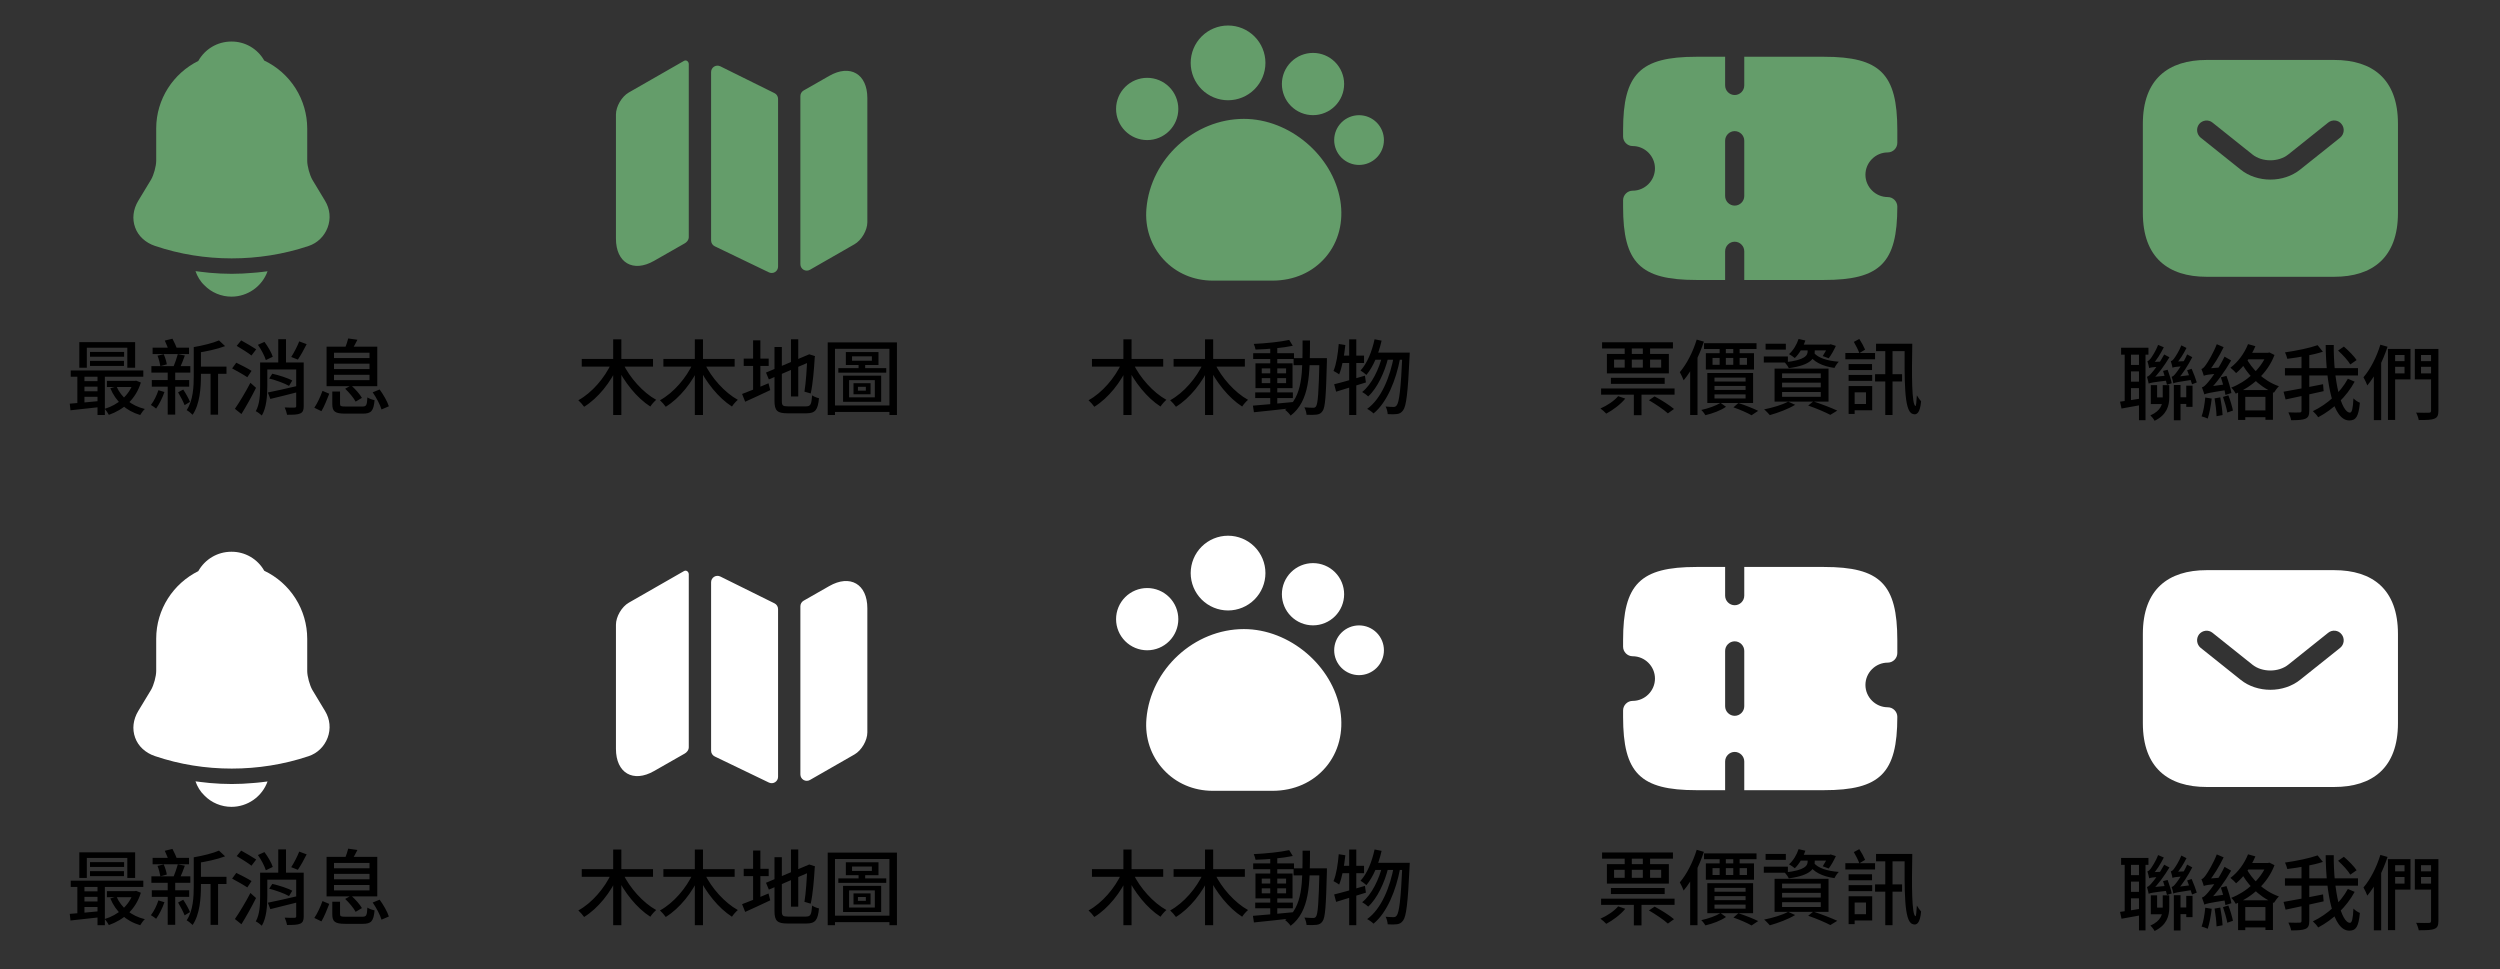 <svg width="490" height="190" viewBox="0 0 490 190" fill="none" xmlns="http://www.w3.org/2000/svg">
<rect x="0" y="0" width="490" height="190" fill="#333333" stroke="none"/>
<path d="M15.544 67.056V72.08H17.016V68.16H24.952V72.08H26.488V67.056H15.544ZM17.64 68.976V69.92H24.328V68.976H17.64ZM17.64 70.736V71.728H24.296V70.736H17.64ZM13.864 72.608V73.84H28.088V72.608H13.864ZM20.952 74.656V75.856H26.504V74.656H20.952ZM16.088 74.704V75.792H19.896V74.704H16.088ZM16.088 76.688V77.776H19.896V76.688H16.088ZM22.84 75.744L21.624 76.096C22.696 78.672 24.696 80.528 27.48 81.344C27.688 80.992 28.072 80.432 28.392 80.16C25.736 79.52 23.768 77.888 22.84 75.744ZM26.152 74.656V74.896C25.352 77.504 23.064 79.376 20.52 80.128C20.792 80.416 21.16 80.96 21.336 81.312C24.168 80.32 26.6 78.288 27.608 74.976L26.68 74.608L26.424 74.656H26.152ZM13.672 79.12L13.816 80.416C15.48 80.24 17.752 80 19.944 79.744L19.912 78.56C17.608 78.784 15.24 79.008 13.672 79.12ZM19.112 73.008V81.344H20.552V73.008H19.112ZM15.16 73.024V79.488H16.552V73.024H15.16ZM38.552 71.856V73.264H44.392V71.856H38.552ZM29.912 68.144V69.392H37.048V68.144H29.912ZM29.752 74.496V75.792H37.08V74.496H29.752ZM29.672 71.76V73.024H37.304V71.76H29.672ZM41.272 72.464V81.28H42.744V72.464H41.272ZM30.872 69.712C31.128 70.352 31.352 71.216 31.432 71.76L32.696 71.408C32.616 70.88 32.376 70.048 32.088 69.424L30.872 69.712ZM34.856 69.408C34.648 70.144 34.28 71.248 33.976 71.936L35.208 72.208C35.528 71.568 35.896 70.592 36.232 69.68L34.856 69.408ZM42.92 66.72C41.768 67.232 39.752 67.728 37.976 68.032C38.152 68.352 38.36 68.864 38.44 69.184C40.328 68.912 42.52 68.448 44.12 67.84L42.92 66.72ZM32.296 66.752C32.616 67.44 33 68.368 33.144 68.944L34.728 68.512C34.568 67.936 34.152 67.04 33.8 66.384L32.296 66.752ZM37.976 68.032V73.664C37.976 75.776 37.864 78.496 36.584 80.384C36.904 80.544 37.496 81.024 37.752 81.296C39.176 79.216 39.384 75.984 39.384 73.664V68.032H37.976ZM34.904 76.896C35.368 77.664 35.928 78.736 36.184 79.408L37.24 78.768C36.984 78.128 36.424 77.12 35.912 76.352L34.904 76.896ZM31.048 76.48C30.712 77.52 30.168 78.624 29.576 79.376C29.864 79.536 30.376 79.888 30.6 80.08C31.192 79.264 31.848 77.968 32.232 76.832L31.048 76.48ZM32.872 72.448V81.264H34.344V72.448H32.872ZM51.688 71.04V72.416H58.504V71.04H51.688ZM50.984 71.04V75.696C50.984 77.264 50.92 79.2 50.136 80.592C50.472 80.752 51.08 81.2 51.32 81.44C52.248 79.888 52.392 77.504 52.392 75.696V71.04H50.984ZM52.504 76.928L52.984 78.192C54.536 77.824 56.584 77.312 58.488 76.816L58.344 75.632C56.216 76.128 53.976 76.64 52.504 76.928ZM52.76 74.192C54.088 74.512 55.784 75.136 56.648 75.632L57.288 74.576C56.392 74.096 54.68 73.536 53.368 73.248L52.76 74.192ZM58.648 66.912C58.28 67.872 57.608 69.152 57.08 69.968L58.376 70.48C58.92 69.696 59.56 68.544 60.104 67.456L58.648 66.912ZM50.552 67.584C51.208 68.512 51.864 69.76 52.104 70.576L53.464 69.92C53.208 69.104 52.504 67.904 51.832 67.008L50.552 67.584ZM58.056 71.04V79.584C58.056 79.808 57.976 79.872 57.72 79.888C57.48 79.904 56.632 79.904 55.8 79.856C55.992 80.256 56.2 80.896 56.264 81.296C57.48 81.296 58.296 81.28 58.84 81.04C59.368 80.8 59.528 80.384 59.528 79.616V71.04H58.056ZM54.536 66.48V71.936H56.056V66.48H54.536ZM46.392 67.792C47.336 68.352 48.648 69.168 49.288 69.68L50.216 68.464C49.528 68 48.2 67.232 47.272 66.72L46.392 67.792ZM45.496 72.208C46.456 72.72 47.816 73.488 48.472 73.936L49.304 72.688C48.616 72.24 47.24 71.536 46.312 71.088L45.496 72.208ZM46.04 80.128L47.32 81.152C48.264 79.632 49.336 77.712 50.184 76.016L49.08 75.024C48.136 76.848 46.888 78.912 46.04 80.128ZM65.464 71.28H72.424V72.336H65.464V71.28ZM65.464 73.456H72.424V74.512H65.464V73.456ZM65.464 69.136H72.424V70.176H65.464V69.136ZM64.008 67.952V75.696H73.944V67.952H64.008ZM68.248 66.336C68.12 66.88 67.864 67.632 67.64 68.192L69.016 68.48C69.304 68 69.704 67.328 70.056 66.592L68.248 66.336ZM65.128 76.736V79.168C65.128 80.656 65.64 81.072 67.688 81.072C68.104 81.072 70.648 81.072 71.096 81.072C72.76 81.072 73.224 80.56 73.416 78.432C73 78.352 72.344 78.128 72.008 77.888C71.928 79.472 71.8 79.68 70.984 79.68C70.376 79.68 68.248 79.68 67.8 79.68C66.808 79.68 66.648 79.616 66.648 79.152V76.736H65.128ZM67.656 76.192C68.44 76.944 69.336 78 69.704 78.72L70.936 77.984C70.536 77.264 69.624 76.24 68.824 75.536L67.656 76.192ZM73.048 76.896C73.768 77.936 74.52 79.36 74.776 80.256L76.216 79.632C75.928 78.704 75.144 77.344 74.408 76.336L73.048 76.896ZM63.208 76.608C62.84 77.664 62.216 79.024 61.608 79.92L63 80.592C63.576 79.648 64.12 78.208 64.536 77.168L63.208 76.608Z" fill="black"/>
<path d="M63.716 39.368L61.216 35.218C60.691 34.293 60.216 32.543 60.216 31.518V25.193C60.213 22.403 59.42 19.671 57.929 17.313C56.439 14.955 54.31 13.067 51.791 11.868C51.148 10.727 50.211 9.779 49.076 9.123C47.941 8.468 46.651 8.13 45.341 8.143C42.616 8.143 40.166 9.618 38.866 11.943C33.991 14.368 30.616 19.393 30.616 25.193V31.518C30.616 32.543 30.141 34.293 29.616 35.193L27.091 39.368C26.091 41.043 25.866 42.893 26.491 44.593C27.091 46.268 28.516 47.568 30.366 48.193C35.216 49.843 40.316 50.643 45.416 50.643C50.516 50.643 55.616 49.843 60.466 48.218C62.216 47.643 63.566 46.318 64.216 44.593C64.866 42.868 64.691 40.968 63.716 39.368ZM52.441 53.168C51.916 54.624 50.955 55.882 49.689 56.772C48.423 57.662 46.914 58.141 45.366 58.143C43.391 58.143 41.441 57.343 40.066 55.918C39.266 55.168 38.666 54.168 38.316 53.143C38.641 53.193 38.966 53.218 39.316 53.268C39.891 53.343 40.491 53.418 41.091 53.468C42.516 53.593 43.966 53.668 45.416 53.668C46.841 53.668 48.266 53.593 49.666 53.468C50.191 53.418 50.716 53.393 51.216 53.318L52.441 53.168Z" fill="#649D6A"/>
<path d="M134.075 11.925C134.52 11.68 135 12.055 135 12.568V46.458C135 47.015 134.617 47.487 134.125 47.748C134.108 47.756 134.092 47.764 134.075 47.773L128.2 51.123C124.1 53.472 120.725 51.523 120.725 46.773V22.45C120.725 20.875 121.85 18.925 123.25 18.125L134.075 11.925ZM151.805 18.258C152.013 18.361 152.189 18.52 152.311 18.717C152.434 18.915 152.5 19.142 152.5 19.375V52.258C152.5 52.469 152.446 52.677 152.344 52.862C152.241 53.047 152.094 53.203 151.914 53.315C151.735 53.428 151.531 53.493 151.32 53.504C151.109 53.516 150.898 53.474 150.707 53.383L140.082 48.265C139.871 48.163 139.692 48.003 139.567 47.804C139.442 47.605 139.375 47.375 139.375 47.14V14.117C139.375 13.905 139.429 13.695 139.532 13.509C139.635 13.323 139.784 13.166 139.965 13.053C140.146 12.941 140.352 12.877 140.565 12.867C140.777 12.856 140.989 12.9 141.18 12.995L151.805 18.258ZM170 19.225V43.55C170 45.125 168.875 47.075 167.475 47.875L158.747 52.877C158.557 52.987 158.342 53.044 158.123 53.044C157.903 53.043 157.688 52.985 157.498 52.875C157.309 52.765 157.151 52.607 157.042 52.417C156.932 52.227 156.875 52.012 156.875 51.792V18.825C156.875 18.605 156.933 18.388 157.044 18.198C157.155 18.007 157.314 17.849 157.505 17.74L162.525 14.875C166.625 12.525 170 14.475 170 19.225Z" fill="#649D6A"/>
<path d="M114.024 70.352V71.856H127.992V70.352H114.024ZM120.184 66.512V81.344H121.784V66.512H120.184ZM119.848 71.152C118.536 74.064 115.992 77.008 113.352 78.448C113.704 78.752 114.216 79.344 114.488 79.728C117.208 78.048 119.704 74.944 121.176 71.6L119.848 71.152ZM122.088 71.2L120.808 71.648C122.312 74.864 124.824 78 127.464 79.68C127.72 79.264 128.248 78.672 128.616 78.368C126.024 76.944 123.416 74.016 122.088 71.2ZM130.024 70.352V71.856H143.992V70.352H130.024ZM136.184 66.512V81.344H137.784V66.512H136.184ZM135.848 71.152C134.536 74.064 131.992 77.008 129.352 78.448C129.704 78.752 130.216 79.344 130.488 79.728C133.208 78.048 135.704 74.944 137.176 71.6L135.848 71.152ZM138.088 71.2L136.808 71.648C138.312 74.864 140.824 78 143.464 79.68C143.72 79.264 144.248 78.672 144.616 78.368C142.024 76.944 139.416 74.016 138.088 71.2ZM145.768 70.288V71.728H150.664V70.288H145.768ZM147.608 66.704V77.184H149.032V66.704H147.608ZM145.448 77.216L146.056 78.736C147.48 78.096 149.288 77.264 150.968 76.464L150.632 75.12C148.728 75.92 146.744 76.752 145.448 77.216ZM155.032 66.496V77.712H156.456V66.496H155.032ZM150.136 73.024L150.696 74.368L159.16 70.736L158.616 69.44L150.136 73.024ZM151.8 68.016V78.56C151.8 80.512 152.36 81.008 154.36 81.008C154.808 81.008 157.608 81.008 158.072 81.008C159.832 81.008 160.312 80.288 160.52 78.048C160.104 77.968 159.512 77.728 159.176 77.488C159.048 79.248 158.888 79.648 157.976 79.648C157.4 79.648 154.952 79.648 154.44 79.648C153.416 79.648 153.24 79.488 153.24 78.576V68.016H151.8ZM158.232 69.856C158.152 72.08 157.96 75.056 157.672 76.768L158.904 77.12C159.32 75.248 159.56 72.304 159.688 70.048L159.752 69.808L158.616 69.44L158.056 69.856H158.232ZM167 69.84H170.888V70.704H167V69.84ZM165.784 69.008V71.536H172.184V69.008H165.784ZM166.424 74.512H171.464V77.872H166.424V74.512ZM165.24 73.632V78.752H172.712V73.632H165.24ZM168.152 75.808H169.704V76.576H168.152V75.808ZM167.288 75.104V77.28H170.632V75.104H167.288ZM164.312 72.16V73.04H173.704V72.16H164.312ZM168.28 70.992V72.56H169.576V70.992H168.28ZM162.232 67.104V81.344H163.656V68.368H174.328V81.344H175.8V67.104H162.232ZM163.128 79.472V80.736H175.08V79.472H163.128Z" fill="black"/>
<path d="M214.024 70.352V71.856H227.992V70.352H214.024ZM220.184 66.512V81.344H221.784V66.512H220.184ZM219.848 71.152C218.536 74.064 215.992 77.008 213.352 78.448C213.704 78.752 214.216 79.344 214.488 79.728C217.208 78.048 219.704 74.944 221.176 71.6L219.848 71.152ZM222.088 71.2L220.808 71.648C222.312 74.864 224.824 78 227.464 79.68C227.72 79.264 228.248 78.672 228.616 78.368C226.024 76.944 223.416 74.016 222.088 71.2ZM230.024 70.352V71.856H243.992V70.352H230.024ZM236.184 66.512V81.344H237.784V66.512H236.184ZM235.848 71.152C234.536 74.064 231.992 77.008 229.352 78.448C229.704 78.752 230.216 79.344 230.488 79.728C233.208 78.048 235.704 74.944 237.176 71.6L235.848 71.152ZM238.088 71.2L236.808 71.648C238.312 74.864 240.824 78 243.464 79.68C243.72 79.264 244.248 78.672 244.616 78.368C242.024 76.944 239.416 74.016 238.088 71.2ZM246.024 76.912V78.016H253.4V76.912H246.024ZM245.624 69.232V70.368H253.624V69.232H245.624ZM248.968 67.92V79.568H250.344V67.92H248.968ZM245.576 79.504L245.768 80.8C247.832 80.592 250.728 80.288 253.448 79.968L253.432 78.8C250.568 79.088 247.544 79.344 245.576 79.504ZM247.304 74.112H252.072V75.088H247.304V74.112ZM247.304 72.208H252.072V73.168H247.304V72.208ZM246.072 71.216V76.08H253.336V71.216H246.072ZM252.68 66.624C250.968 67.008 248.12 67.296 245.736 67.408C245.88 67.712 246.024 68.192 246.088 68.512C248.488 68.448 251.432 68.192 253.384 67.776L252.68 66.624ZM253.544 70.192V71.584H259.224V70.192H253.544ZM258.616 70.192V70.528C258.472 76.88 258.312 79.168 257.928 79.664C257.784 79.872 257.624 79.92 257.368 79.92C257.064 79.92 256.392 79.904 255.656 79.84C255.896 80.256 256.056 80.88 256.088 81.296C256.84 81.328 257.592 81.328 258.072 81.264C258.568 81.184 258.92 81.04 259.224 80.56C259.752 79.872 259.896 77.584 260.072 70.896C260.072 70.72 260.072 70.192 260.072 70.192H258.616ZM255.304 66.736C255.288 72.928 255.416 77.744 251.88 80.336C252.232 80.592 252.744 81.104 252.968 81.456C256.728 78.576 256.744 73.296 256.76 66.736H255.304ZM269.416 66.496C268.904 68.896 267.976 71.2 266.664 72.624C266.984 72.816 267.576 73.248 267.816 73.488C269.144 71.888 270.2 69.408 270.792 66.768L269.416 66.496ZM274.872 69.104V69.44C274.568 76.368 274.232 78.896 273.736 79.472C273.544 79.696 273.4 79.76 273.144 79.76C272.84 79.76 272.232 79.744 271.576 79.68C271.816 80.096 271.96 80.736 271.992 81.168C272.696 81.216 273.384 81.216 273.816 81.152C274.328 81.072 274.648 80.912 275 80.432C275.624 79.632 275.944 77.072 276.28 69.824C276.296 69.632 276.312 69.104 276.312 69.104H274.872ZM269.56 69.104L268.888 70.512H275.496V69.104H269.56ZM270.968 69.552C270.328 72.304 268.856 75.36 266.984 76.832C267.384 77.056 267.864 77.408 268.168 77.696C269.944 76.096 271.416 72.912 272.088 70.112L270.968 69.552ZM273.224 69.68C272.472 73.872 270.744 78.144 267.96 80.144C268.376 80.352 268.92 80.736 269.208 81.04C271.88 78.864 273.624 74.48 274.424 70.24L273.224 69.68ZM261.496 75.312L261.88 76.768C263.528 76.272 265.704 75.6 267.72 74.96L267.528 73.632C265.336 74.272 263.032 74.944 261.496 75.312ZM264.44 66.512V81.344H265.832V66.512H264.44ZM262.392 67.424C262.232 69.36 261.928 71.376 261.368 72.704C261.672 72.848 262.248 73.2 262.472 73.376C263.064 71.952 263.464 69.76 263.688 67.632L262.392 67.424ZM262.648 69.696L262.376 71.152H267.352V69.696H262.648Z" fill="black"/>
<path d="M262.7 39.3C261.225 30.475 252.75 23.3 243.8 23.3C234.075 23.3 225.525 31.175 224.7 40.875C224.375 44.625 225.575 48.175 228.05 50.85C230.5 53.525 233.95 55 237.7 55H249.4C253.625 55 257.325 53.35 259.85 50.375C262.375 47.4 263.375 43.45 262.7 39.3ZM240.7 19.65C242.643 19.65 244.506 18.878 245.88 17.505C247.253 16.131 248.025 14.268 248.025 12.325C248.025 10.382 247.253 8.519 245.88 7.145C244.506 5.772 242.643 5 240.7 5C238.757 5 236.894 5.772 235.52 7.145C234.147 8.519 233.375 10.382 233.375 12.325C233.375 14.268 234.147 16.131 235.52 17.505C236.894 18.878 238.757 19.65 240.7 19.65ZM257.35 22.57C258.968 22.57 260.519 21.927 261.663 20.783C262.807 19.639 263.45 18.088 263.45 16.47C263.45 14.852 262.807 13.301 261.663 12.157C260.519 11.013 258.968 10.37 257.35 10.37C255.732 10.37 254.181 11.013 253.037 12.157C251.893 13.301 251.25 14.852 251.25 16.47C251.25 18.088 251.893 19.639 253.037 20.783C254.181 21.927 255.732 22.57 257.35 22.57ZM266.375 32.328C267.015 32.328 267.649 32.201 268.241 31.956C268.832 31.711 269.369 31.352 269.822 30.9C270.275 30.447 270.634 29.91 270.879 29.318C271.124 28.727 271.25 28.093 271.25 27.453C271.25 26.812 271.124 26.178 270.879 25.587C270.634 24.995 270.275 24.458 269.822 24.005C269.369 23.553 268.832 23.194 268.241 22.949C267.649 22.704 267.015 22.578 266.375 22.578C265.082 22.578 263.842 23.091 262.928 24.005C262.014 24.92 261.5 26.16 261.5 27.453C261.5 28.745 262.014 29.985 262.928 30.9C263.842 31.814 265.082 32.328 266.375 32.328ZM224.85 27.455C225.651 27.455 226.444 27.297 227.184 26.991C227.924 26.684 228.597 26.235 229.163 25.668C229.73 25.102 230.179 24.43 230.486 23.689C230.792 22.949 230.95 22.156 230.95 21.355C230.95 20.554 230.792 19.761 230.486 19.021C230.179 18.28 229.73 17.608 229.163 17.042C228.597 16.475 227.924 16.026 227.184 15.719C226.444 15.413 225.651 15.255 224.85 15.255C223.232 15.255 221.681 15.898 220.537 17.042C219.393 18.186 218.75 19.737 218.75 21.355C218.75 22.973 219.393 24.524 220.537 25.668C221.681 26.812 223.232 27.455 224.85 27.455Z" fill="#649D6A"/>
<path d="M370 29.875C371.025 29.875 371.875 29.025 371.875 28V25.5C371.875 14.475 368.525 11.125 357.5 11.125H341.875V16.75C341.875 17.775 341.025 18.625 340 18.625C338.975 18.625 338.125 17.775 338.125 16.75V11.125H332.5C321.475 11.125 318.125 14.475 318.125 25.5V26.75C318.125 27.775 318.975 28.625 320 28.625C322.4 28.625 324.375 30.6 324.375 33C324.375 35.4 322.4 37.375 320 37.375C318.975 37.375 318.125 38.225 318.125 39.25V40.5C318.125 51.525 321.475 54.875 332.5 54.875H338.125V49.25C338.125 48.225 338.975 47.375 340 47.375C341.025 47.375 341.875 48.225 341.875 49.25V54.875H357.5C368.525 54.875 371.875 51.525 371.875 40.5C371.875 39.475 371.025 38.625 370 38.625C367.6 38.625 365.625 36.65 365.625 34.25C365.625 31.85 367.6 29.875 370 29.875ZM341.875 38.425C341.875 39.45 341.025 40.3 340 40.3C338.975 40.3 338.125 39.45 338.125 38.425V27.575C338.125 26.55 338.975 25.7 340 25.7C341.025 25.7 341.875 26.55 341.875 27.575V38.425Z" fill="#649D6A"/>
<path d="M323.192 78.448C324.488 79.2 326.136 80.304 326.904 81.024L328.104 80.16C327.224 79.408 325.576 78.368 324.296 77.696L323.192 78.448ZM315.736 74.048V75.232H326.28V74.048H315.736ZM313.816 76.144V77.36H328.216V76.144H313.816ZM314.008 67.088V68.304H327.896V67.088H314.008ZM317.16 77.648C316.36 78.592 315 79.488 313.688 80.064C314.024 80.288 314.584 80.8 314.824 81.072C316.12 80.384 317.608 79.28 318.552 78.128L317.16 77.648ZM316.36 70.48H325.592V72.048H316.36V70.48ZM314.952 69.376V73.184H327.096V69.376H314.952ZM318.44 67.552V72.688H319.832V67.552H318.44ZM321.992 67.552V72.688H323.416V67.552H321.992ZM320.232 76.464V81.376H321.736V76.464H320.232ZM333.992 67.264V68.4H344.28V67.264H333.992ZM335.656 70.16H342.408V71.504H335.656V70.16ZM334.344 69.232V72.432H343.784V69.232H334.344ZM337.048 67.664V71.888H338.264V67.664H337.048ZM339.72 67.664V71.888H340.968V67.664H339.72ZM336.04 75.648H342.136V76.432H336.04V75.648ZM336.04 77.296H342.136V78.096H336.04V77.296ZM336.04 74.016H342.136V74.784H336.04V74.016ZM334.632 73.104V78.992H343.608V73.104H334.632ZM339.752 79.84C341.096 80.304 342.504 80.928 343.304 81.392L344.6 80.528C343.672 80.064 342.104 79.44 340.728 78.992L339.752 79.84ZM337.224 78.96C336.376 79.504 334.84 80.048 333.448 80.352C333.736 80.608 334.088 81.072 334.264 81.376C335.688 81.04 337.288 80.448 338.296 79.728L337.224 78.96ZM332.552 66.56C331.816 68.976 330.584 71.392 329.24 72.944C329.48 73.344 329.864 74.176 329.992 74.544C331.592 72.656 333.048 69.744 333.96 66.96L332.552 66.56ZM331.272 70.688V81.344H332.712V69.328L332.68 69.296L331.272 70.688ZM349.288 75.008H356.872V75.92H349.288V75.008ZM349.288 76.832H356.872V77.776H349.288V76.832ZM349.288 73.184H356.872V74.096H349.288V73.184ZM347.816 72.24V78.72H358.392V72.24H347.816ZM354.408 79.488C356.072 80.064 357.768 80.8 358.744 81.312L360.104 80.48C358.984 79.952 357.112 79.232 355.416 78.672L354.408 79.488ZM350.472 78.72C349.352 79.344 347.432 79.904 345.768 80.24C346.104 80.496 346.632 81.072 346.888 81.36C348.504 80.912 350.552 80.144 351.848 79.344L350.472 78.72ZM352.312 67.536V68.672H358.856V67.536H352.312ZM352.52 66.432C352.152 67.568 351.48 68.672 350.648 69.408C350.968 69.584 351.528 69.952 351.784 70.176C352.632 69.36 353.416 68.064 353.848 66.736L352.52 66.432ZM354.296 68.336V68.864C354.296 69.616 353.864 70.576 349.8 71.008C350.072 71.296 350.456 71.824 350.6 72.16C355.112 71.552 355.688 70.112 355.688 68.928V68.336H354.296ZM355.528 69.152L354.456 69.376C355.384 70.896 357.176 71.792 359.56 72.112C359.736 71.728 360.104 71.184 360.408 70.896C358.152 70.736 356.344 70.144 355.528 69.152ZM346.056 67.376V68.528H350.024V67.376H346.056ZM345.704 69.872V71.056H350.424V69.872H345.704ZM358.344 67.536V67.728C358.072 68.416 357.624 69.248 357.256 69.792L358.424 70.224C358.904 69.616 359.432 68.656 359.832 67.792L358.808 67.472L358.584 67.536H358.344ZM362.328 71.36V72.528H366.92V71.36H362.328ZM362.328 73.488V74.656H366.952V73.488H362.328ZM361.688 69.184V70.416H367.512V69.184H361.688ZM362.936 75.664V76.896H365.736V79.184H362.936V80.416H366.952V75.664H362.936ZM362.328 75.664V81.136H363.512V75.664H362.328ZM363.352 67.008C363.736 67.68 364.232 68.624 364.424 69.216L365.56 68.528C365.32 67.952 364.856 67.088 364.424 66.432L363.352 67.008ZM367.512 73.344V74.768H372.808V73.344H367.512ZM373.304 67.376C373.304 74.288 373.144 80.496 374.824 81.104C375.672 81.456 376.328 80.96 376.536 78.656C376.312 78.432 375.928 77.872 375.704 77.488C375.64 78.592 375.544 79.616 375.448 79.584C374.68 79.376 374.696 73.344 374.808 67.376H373.304ZM369.512 68.304V81.344H370.936V68.304H369.512ZM367.704 67.376V68.816H373.992V67.376H367.704Z" fill="black"/>
<path d="M457.5 11.75H432.5C425 11.75 420 15.5 420 24.25V41.75C420 50.5 425 54.25 432.5 54.25H457.5C465 54.25 470 50.5 470 41.75V24.25C470 15.5 465 11.75 457.5 11.75ZM458.675 26.975L450.85 33.225C449.2 34.55 447.1 35.2 445 35.2C442.9 35.2 440.775 34.55 439.15 33.225L431.325 26.975C430.943 26.657 430.698 26.204 430.642 25.71C430.586 25.216 430.723 24.72 431.025 24.325C431.675 23.525 432.85 23.375 433.65 24.025L441.475 30.275C443.375 31.8 446.6 31.8 448.5 30.275L456.325 24.025C457.125 23.375 458.325 23.5 458.95 24.325C459.6 25.125 459.475 26.325 458.675 26.975Z" fill="#649D6A"/>
<path d="M415.736 68.152V69.512H421.096V68.152H415.736ZM417.304 71.528V72.792H420.072V71.528H417.304ZM417.304 74.808V76.072H420.072V74.808H417.304ZM416.44 68.856V79.016H417.672V68.856H416.44ZM419.24 68.856V82.36H420.52V68.856H419.24ZM415.528 78.728L415.816 80.072C417.096 79.848 418.68 79.56 420.248 79.272L420.152 78.024C418.44 78.312 416.728 78.568 415.528 78.728ZM423.96 72.696C424.248 73.56 424.568 74.728 424.728 75.416L425.656 75.112C425.528 74.456 425.176 73.304 424.856 72.472L423.96 72.696ZM421.24 72.152C421.24 71.848 421.944 71.416 421.944 71.416V71.384C422.664 70.616 423.48 69.336 424.104 68.072L422.984 67.592C422.568 68.776 421.768 69.928 421.56 70.232C421.32 70.552 421.112 70.728 420.888 70.792C421.016 71.16 421.192 71.848 421.24 72.152ZM421.24 72.152C421.448 72.04 421.848 71.96 423.704 71.816C423.736 71.576 423.848 71.144 423.928 70.856L421.72 70.952L421.24 71.304V72.152ZM421.144 75.192C421.144 74.888 421.848 74.488 421.848 74.488V74.44C422.984 73.352 424.184 71.72 425.208 70.024L424.184 69.48C423.352 71.064 422.12 72.68 421.736 73.08C421.384 73.496 421.08 73.784 420.808 73.848C420.936 74.216 421.08 74.904 421.144 75.192ZM421.144 75.192C421.4 75.032 421.864 74.936 425.096 74.552C425.064 74.312 425 73.896 425 73.592L421.624 73.912L421.128 74.28L421.144 75.192ZM428.68 72.568C429.032 73.448 429.448 74.616 429.64 75.32L430.568 74.952C430.376 74.28 429.928 73.128 429.56 72.28L428.68 72.568ZM425.816 72.072C425.816 71.768 426.52 71.352 426.52 71.352V71.32C427.192 70.584 427.96 69.4 428.552 68.2L427.544 67.688C427.112 68.824 426.344 69.976 426.12 70.264C425.912 70.568 425.688 70.744 425.48 70.792C425.608 71.128 425.752 71.784 425.816 72.072ZM425.816 72.072C426.008 71.96 426.392 71.88 428.216 71.736C428.248 71.496 428.344 71.064 428.44 70.776L426.296 70.872L425.816 71.208V72.072ZM425.976 75.144C425.976 74.84 426.76 74.424 426.76 74.424V74.408C427.768 73.32 428.824 71.672 429.688 70.008L428.68 69.464C427.992 71.064 426.856 72.68 426.52 73.08C426.2 73.512 425.912 73.8 425.64 73.848C425.784 74.2 425.928 74.856 425.976 75.144ZM425.976 75.144C426.248 74.984 426.712 74.872 429.944 74.392C429.88 74.168 429.848 73.736 429.832 73.448L426.456 73.864L425.96 74.232L425.976 75.144ZM423.896 75.48V77.896C423.896 79.144 423.608 80.472 421.48 81.416C421.72 81.624 422.152 82.168 422.296 82.472C424.68 81.352 425.176 79.512 425.176 77.912V75.48H423.896ZM421.896 77.896V79.192H424.696V77.896H421.896ZM426.072 75.464V82.376H427.384V75.464H426.072ZM421.56 75.48V79.192H422.792V75.48H421.56ZM428.504 75.592V79.752H429.736V75.592H428.504ZM426.808 77.864V79.176H429.192V77.864H426.808ZM439.544 80.44V81.768H444.808V80.44H439.544ZM440.168 69.144V70.424H444.6V69.144H440.168ZM438.664 76.456V82.312H440.072V77.784H444.024V82.28H445.496V76.456H438.664ZM444.28 69.144V69.416C443.16 72.36 440.216 74.872 437.32 75.976C437.64 76.248 438.024 76.792 438.216 77.16C441.352 75.8 444.424 73.208 445.8 69.576L444.808 69.08L444.536 69.144H444.28ZM440.616 67.448C439.896 69.272 438.616 71 437.16 72.072C437.496 72.312 438.04 72.84 438.28 73.128C439.768 71.88 441.192 69.928 442.056 67.848L440.616 67.448ZM440.248 70.136L439.176 70.824C440.248 73.016 442.552 75.688 445.688 76.968C445.912 76.6 446.36 75.992 446.664 75.704C443.544 74.616 441.256 72.168 440.248 70.136ZM435.288 73.96C435.672 75.08 436.056 76.536 436.184 77.4L437.352 77.032C437.224 76.184 436.792 74.76 436.392 73.672L435.288 73.96ZM434.056 78.088C434.248 79.192 434.424 80.632 434.44 81.576L435.624 81.352C435.576 80.392 435.384 78.984 435.176 77.88L434.056 78.088ZM432.232 77.912C432.104 79.208 431.88 80.648 431.512 81.608C431.832 81.688 432.44 81.896 432.712 82.04C433.048 81.048 433.336 79.528 433.496 78.12L432.232 77.912ZM431.944 73.656C431.944 73.368 432.808 72.92 432.808 72.92V72.888C433.88 71.624 435 69.784 435.832 68.04L434.488 67.464C433.832 69.192 432.728 71 432.392 71.448C432.056 71.944 431.768 72.248 431.48 72.328C431.64 72.696 431.864 73.352 431.944 73.656ZM431.944 73.656C432.216 73.512 432.696 73.416 435.272 73.144C435.272 72.856 435.336 72.36 435.4 72.008L432.536 72.232L431.912 72.632L431.944 73.656ZM432.056 77.304C432.056 77.032 432.952 76.584 432.952 76.584V76.552C434.488 75 436.072 72.808 437.304 70.648L436.008 69.896C435 72.056 433.32 74.312 432.808 74.888C432.312 75.464 431.944 75.848 431.576 75.928C431.736 76.328 431.976 77.016 432.056 77.304ZM432.056 77.304C432.392 77.128 432.92 76.984 436.504 76.424C436.504 76.152 436.52 75.64 436.568 75.272L432.632 75.816L431.992 76.248L432.056 77.304ZM435.704 77.8C436.04 78.76 436.408 80.024 436.552 80.856L437.656 80.472C437.496 79.656 437.128 78.424 436.76 77.48L435.704 77.8ZM458.264 68.712C459.16 69.528 460.216 70.664 460.664 71.432L461.896 70.568C461.4 69.816 460.312 68.712 459.4 67.928L458.264 68.712ZM447.848 72.152V73.592H462.168V72.152H447.848ZM447.576 76.776L447.976 78.296C450.024 77.864 452.824 77.256 455.432 76.664L455.32 75.304C452.52 75.864 449.48 76.456 447.576 76.776ZM451.096 69.272V80.488C451.096 80.76 451 80.84 450.728 80.84C450.44 80.856 449.496 80.872 448.52 80.824C448.744 81.256 449 81.944 449.064 82.36C450.392 82.36 451.288 82.312 451.848 82.072C452.424 81.832 452.616 81.4 452.616 80.504V69.272H451.096ZM454.248 67.656C452.664 68.216 450.104 68.744 447.864 69.064C448.04 69.416 448.232 69.976 448.312 70.328C450.616 70.04 453.336 69.576 455.288 68.936L454.248 67.656ZM455.832 67.624C455.896 75.064 457.24 82.408 460.456 82.408C461.768 82.408 462.28 81.656 462.536 78.936C462.12 78.776 461.592 78.424 461.272 78.072C461.176 80.072 460.984 80.872 460.6 80.872C458.856 80.872 457.352 74.584 457.416 67.624H455.832ZM460.184 74.232C458.744 76.92 456.136 79.256 453.32 80.584C453.704 80.92 454.136 81.416 454.36 81.784C457.288 80.248 459.912 77.752 461.512 74.808L460.184 74.232ZM468.92 70.776V71.896H471.96V70.776H468.92ZM473.88 70.776V71.896H476.952V70.776H473.88ZM476.488 68.392V80.488C476.488 80.792 476.376 80.888 476.072 80.888C475.752 80.904 474.632 80.92 473.56 80.872C473.768 81.256 474.008 81.928 474.072 82.328C475.576 82.328 476.552 82.312 477.144 82.056C477.736 81.832 477.928 81.4 477.928 80.504V68.392H476.488ZM468.04 68.392V82.312H469.448V68.392H468.04ZM469 68.392V69.576H471.288V73.192H469V74.36H472.456V68.392H469ZM477.208 68.392H473.304V74.36H477.208V73.192H474.52V69.576H477.208V68.392ZM466.552 67.56C465.816 69.976 464.584 72.392 463.24 73.944C463.48 74.344 463.864 75.176 463.992 75.544C465.592 73.656 467.048 70.744 467.96 67.96L466.552 67.56ZM465.272 71.688V82.344H466.712V70.328L466.68 70.296L465.272 71.688Z" fill="black"/>
<path d="M15.544 167.056V172.08H17.016V168.16H24.952V172.08H26.488V167.056H15.544ZM17.64 168.976V169.92H24.328V168.976H17.64ZM17.64 170.736V171.728H24.296V170.736H17.64ZM13.864 172.608V173.84H28.088V172.608H13.864ZM20.952 174.656V175.856H26.504V174.656H20.952ZM16.088 174.704V175.792H19.896V174.704H16.088ZM16.088 176.688V177.776H19.896V176.688H16.088ZM22.84 175.744L21.624 176.096C22.696 178.672 24.696 180.528 27.48 181.344C27.688 180.992 28.072 180.432 28.392 180.16C25.736 179.52 23.768 177.888 22.84 175.744ZM26.152 174.656V174.896C25.352 177.504 23.064 179.376 20.52 180.128C20.792 180.416 21.16 180.96 21.336 181.312C24.168 180.32 26.6 178.288 27.608 174.976L26.68 174.608L26.424 174.656H26.152ZM13.672 179.12L13.816 180.416C15.48 180.24 17.752 180 19.944 179.744L19.912 178.56C17.608 178.784 15.24 179.008 13.672 179.12ZM19.112 173.008V181.344H20.552V173.008H19.112ZM15.16 173.024V179.488H16.552V173.024H15.16ZM38.552 171.856V173.264H44.392V171.856H38.552ZM29.912 168.144V169.392H37.048V168.144H29.912ZM29.752 174.496V175.792H37.08V174.496H29.752ZM29.672 171.76V173.024H37.304V171.76H29.672ZM41.272 172.464V181.28H42.744V172.464H41.272ZM30.872 169.712C31.128 170.352 31.352 171.216 31.432 171.76L32.696 171.408C32.616 170.88 32.376 170.048 32.088 169.424L30.872 169.712ZM34.856 169.408C34.648 170.144 34.28 171.248 33.976 171.936L35.208 172.208C35.528 171.568 35.896 170.592 36.232 169.68L34.856 169.408ZM42.92 166.72C41.768 167.232 39.752 167.728 37.976 168.032C38.152 168.352 38.36 168.864 38.44 169.184C40.328 168.912 42.52 168.448 44.12 167.84L42.92 166.72ZM32.296 166.752C32.616 167.44 33 168.368 33.144 168.944L34.728 168.512C34.568 167.936 34.152 167.04 33.8 166.384L32.296 166.752ZM37.976 168.032V173.664C37.976 175.776 37.864 178.496 36.584 180.384C36.904 180.544 37.496 181.024 37.752 181.296C39.176 179.216 39.384 175.984 39.384 173.664V168.032H37.976ZM34.904 176.896C35.368 177.664 35.928 178.736 36.184 179.408L37.24 178.768C36.984 178.128 36.424 177.12 35.912 176.352L34.904 176.896ZM31.048 176.48C30.712 177.52 30.168 178.624 29.576 179.376C29.864 179.536 30.376 179.888 30.6 180.08C31.192 179.264 31.848 177.968 32.232 176.832L31.048 176.48ZM32.872 172.448V181.264H34.344V172.448H32.872ZM51.688 171.04V172.416H58.504V171.04H51.688ZM50.984 171.04V175.696C50.984 177.264 50.92 179.2 50.136 180.592C50.472 180.752 51.08 181.2 51.32 181.44C52.248 179.888 52.392 177.504 52.392 175.696V171.04H50.984ZM52.504 176.928L52.984 178.192C54.536 177.824 56.584 177.312 58.488 176.816L58.344 175.632C56.216 176.128 53.976 176.64 52.504 176.928ZM52.76 174.192C54.088 174.512 55.784 175.136 56.648 175.632L57.288 174.576C56.392 174.096 54.68 173.536 53.368 173.248L52.76 174.192ZM58.648 166.912C58.28 167.872 57.608 169.152 57.08 169.968L58.376 170.48C58.92 169.696 59.56 168.544 60.104 167.456L58.648 166.912ZM50.552 167.584C51.208 168.512 51.864 169.76 52.104 170.576L53.464 169.92C53.208 169.104 52.504 167.904 51.832 167.008L50.552 167.584ZM58.056 171.04V179.584C58.056 179.808 57.976 179.872 57.72 179.888C57.48 179.904 56.632 179.904 55.8 179.856C55.992 180.256 56.2 180.896 56.264 181.296C57.48 181.296 58.296 181.28 58.84 181.04C59.368 180.8 59.528 180.384 59.528 179.616V171.04H58.056ZM54.536 166.48V171.936H56.056V166.48H54.536ZM46.392 167.792C47.336 168.352 48.648 169.168 49.288 169.68L50.216 168.464C49.528 168 48.2 167.232 47.272 166.72L46.392 167.792ZM45.496 172.208C46.456 172.72 47.816 173.488 48.472 173.936L49.304 172.688C48.616 172.24 47.24 171.536 46.312 171.088L45.496 172.208ZM46.04 180.128L47.32 181.152C48.264 179.632 49.336 177.712 50.184 176.016L49.08 175.024C48.136 176.848 46.888 178.912 46.04 180.128ZM65.464 171.28H72.424V172.336H65.464V171.28ZM65.464 173.456H72.424V174.512H65.464V173.456ZM65.464 169.136H72.424V170.176H65.464V169.136ZM64.008 167.952V175.696H73.944V167.952H64.008ZM68.248 166.336C68.12 166.88 67.864 167.632 67.64 168.192L69.016 168.48C69.304 168 69.704 167.328 70.056 166.592L68.248 166.336ZM65.128 176.736V179.168C65.128 180.656 65.64 181.072 67.688 181.072C68.104 181.072 70.648 181.072 71.096 181.072C72.76 181.072 73.224 180.56 73.416 178.432C73 178.352 72.344 178.128 72.008 177.888C71.928 179.472 71.8 179.68 70.984 179.68C70.376 179.68 68.248 179.68 67.8 179.68C66.808 179.68 66.648 179.616 66.648 179.152V176.736H65.128ZM67.656 176.192C68.44 176.944 69.336 178 69.704 178.72L70.936 177.984C70.536 177.264 69.624 176.24 68.824 175.536L67.656 176.192ZM73.048 176.896C73.768 177.936 74.52 179.36 74.776 180.256L76.216 179.632C75.928 178.704 75.144 177.344 74.408 176.336L73.048 176.896ZM63.208 176.608C62.84 177.664 62.216 179.024 61.608 179.92L63 180.592C63.576 179.648 64.12 178.208 64.536 177.168L63.208 176.608Z" fill="black"/>
<path d="M63.716 139.368L61.216 135.218C60.691 134.293 60.216 132.543 60.216 131.518V125.193C60.213 122.403 59.42 119.671 57.929 117.313C56.439 114.955 54.31 113.067 51.791 111.868C51.148 110.727 50.211 109.779 49.076 109.123C47.941 108.468 46.651 108.13 45.341 108.143C42.616 108.143 40.166 109.618 38.866 111.943C33.991 114.368 30.616 119.393 30.616 125.193V131.518C30.616 132.543 30.141 134.293 29.616 135.193L27.091 139.368C26.091 141.043 25.866 142.893 26.491 144.593C27.091 146.268 28.516 147.568 30.366 148.193C35.216 149.843 40.316 150.643 45.416 150.643C50.516 150.643 55.616 149.843 60.466 148.218C62.216 147.643 63.566 146.318 64.216 144.593C64.866 142.868 64.691 140.968 63.716 139.368ZM52.441 153.168C51.916 154.624 50.955 155.882 49.689 156.772C48.423 157.662 46.914 158.141 45.366 158.143C43.391 158.143 41.441 157.343 40.066 155.918C39.266 155.168 38.666 154.168 38.316 153.143C38.641 153.193 38.966 153.218 39.316 153.268C39.891 153.343 40.491 153.418 41.091 153.468C42.516 153.593 43.966 153.668 45.416 153.668C46.841 153.668 48.266 153.593 49.666 153.468C50.191 153.418 50.716 153.393 51.216 153.318L52.441 153.168Z" fill="white"/>
<path d="M134.075 111.925C134.52 111.68 135 112.055 135 112.567V146.457C135 147.015 134.617 147.487 134.125 147.747C134.108 147.756 134.092 147.764 134.075 147.772L128.2 151.122C124.1 153.472 120.725 151.522 120.725 146.772V122.45C120.725 120.875 121.85 118.925 123.25 118.125L134.075 111.925ZM151.805 118.257C152.013 118.361 152.189 118.52 152.311 118.717C152.434 118.915 152.5 119.143 152.5 119.375V152.257C152.5 152.469 152.446 152.677 152.344 152.862C152.241 153.047 152.094 153.203 151.914 153.315C151.735 153.427 151.531 153.493 151.32 153.504C151.109 153.516 150.898 153.474 150.707 153.382L140.082 148.265C139.871 148.163 139.692 148.003 139.567 147.804C139.442 147.605 139.375 147.375 139.375 147.14V114.117C139.375 113.905 139.429 113.695 139.532 113.509C139.635 113.323 139.784 113.166 139.965 113.054C140.146 112.941 140.352 112.877 140.565 112.866C140.777 112.856 140.989 112.9 141.18 112.995L151.805 118.257ZM170 119.225V143.55C170 145.125 168.875 147.075 167.475 147.875L158.747 152.877C158.557 152.987 158.342 153.044 158.123 153.044C157.903 153.043 157.688 152.985 157.498 152.875C157.309 152.765 157.151 152.607 157.042 152.417C156.932 152.227 156.875 152.012 156.875 151.792V118.825C156.875 118.605 156.933 118.388 157.044 118.198C157.155 118.007 157.314 117.849 157.505 117.74L162.525 114.875C166.625 112.525 170 114.475 170 119.225Z" fill="white"/>
<path d="M114.024 170.352V171.856H127.992V170.352H114.024ZM120.184 166.512V181.344H121.784V166.512H120.184ZM119.848 171.152C118.536 174.064 115.992 177.008 113.352 178.448C113.704 178.752 114.216 179.344 114.488 179.728C117.208 178.048 119.704 174.944 121.176 171.6L119.848 171.152ZM122.088 171.2L120.808 171.648C122.312 174.864 124.824 178 127.464 179.68C127.72 179.264 128.248 178.672 128.616 178.368C126.024 176.944 123.416 174.016 122.088 171.2ZM130.024 170.352V171.856H143.992V170.352H130.024ZM136.184 166.512V181.344H137.784V166.512H136.184ZM135.848 171.152C134.536 174.064 131.992 177.008 129.352 178.448C129.704 178.752 130.216 179.344 130.488 179.728C133.208 178.048 135.704 174.944 137.176 171.6L135.848 171.152ZM138.088 171.2L136.808 171.648C138.312 174.864 140.824 178 143.464 179.68C143.72 179.264 144.248 178.672 144.616 178.368C142.024 176.944 139.416 174.016 138.088 171.2ZM145.768 170.288V171.728H150.664V170.288H145.768ZM147.608 166.704V177.184H149.032V166.704H147.608ZM145.448 177.216L146.056 178.736C147.48 178.096 149.288 177.264 150.968 176.464L150.632 175.12C148.728 175.92 146.744 176.752 145.448 177.216ZM155.032 166.496V177.712H156.456V166.496H155.032ZM150.136 173.024L150.696 174.368L159.16 170.736L158.616 169.44L150.136 173.024ZM151.8 168.016V178.56C151.8 180.512 152.36 181.008 154.36 181.008C154.808 181.008 157.608 181.008 158.072 181.008C159.832 181.008 160.312 180.288 160.52 178.048C160.104 177.968 159.512 177.728 159.176 177.488C159.048 179.248 158.888 179.648 157.976 179.648C157.4 179.648 154.952 179.648 154.44 179.648C153.416 179.648 153.24 179.488 153.24 178.576V168.016H151.8ZM158.232 169.856C158.152 172.08 157.96 175.056 157.672 176.768L158.904 177.12C159.32 175.248 159.56 172.304 159.688 170.048L159.752 169.808L158.616 169.44L158.056 169.856H158.232ZM167 169.84H170.888V170.704H167V169.84ZM165.784 169.008V171.536H172.184V169.008H165.784ZM166.424 174.512H171.464V177.872H166.424V174.512ZM165.24 173.632V178.752H172.712V173.632H165.24ZM168.152 175.808H169.704V176.576H168.152V175.808ZM167.288 175.104V177.28H170.632V175.104H167.288ZM164.312 172.16V173.04H173.704V172.16H164.312ZM168.28 170.992V172.56H169.576V170.992H168.28ZM162.232 167.104V181.344H163.656V168.368H174.328V181.344H175.8V167.104H162.232ZM163.128 179.472V180.736H175.08V179.472H163.128Z" fill="black"/>
<path d="M214.024 170.352V171.856H227.992V170.352H214.024ZM220.184 166.512V181.344H221.784V166.512H220.184ZM219.848 171.152C218.536 174.064 215.992 177.008 213.352 178.448C213.704 178.752 214.216 179.344 214.488 179.728C217.208 178.048 219.704 174.944 221.176 171.6L219.848 171.152ZM222.088 171.2L220.808 171.648C222.312 174.864 224.824 178 227.464 179.68C227.72 179.264 228.248 178.672 228.616 178.368C226.024 176.944 223.416 174.016 222.088 171.2ZM230.024 170.352V171.856H243.992V170.352H230.024ZM236.184 166.512V181.344H237.784V166.512H236.184ZM235.848 171.152C234.536 174.064 231.992 177.008 229.352 178.448C229.704 178.752 230.216 179.344 230.488 179.728C233.208 178.048 235.704 174.944 237.176 171.6L235.848 171.152ZM238.088 171.2L236.808 171.648C238.312 174.864 240.824 178 243.464 179.68C243.72 179.264 244.248 178.672 244.616 178.368C242.024 176.944 239.416 174.016 238.088 171.2ZM246.024 176.912V178.016H253.4V176.912H246.024ZM245.624 169.232V170.368H253.624V169.232H245.624ZM248.968 167.92V179.568H250.344V167.92H248.968ZM245.576 179.504L245.768 180.8C247.832 180.592 250.728 180.288 253.448 179.968L253.432 178.8C250.568 179.088 247.544 179.344 245.576 179.504ZM247.304 174.112H252.072V175.088H247.304V174.112ZM247.304 172.208H252.072V173.168H247.304V172.208ZM246.072 171.216V176.08H253.336V171.216H246.072ZM252.68 166.624C250.968 167.008 248.12 167.296 245.736 167.408C245.88 167.712 246.024 168.192 246.088 168.512C248.488 168.448 251.432 168.192 253.384 167.776L252.68 166.624ZM253.544 170.192V171.584H259.224V170.192H253.544ZM258.616 170.192V170.528C258.472 176.88 258.312 179.168 257.928 179.664C257.784 179.872 257.624 179.92 257.368 179.92C257.064 179.92 256.392 179.904 255.656 179.84C255.896 180.256 256.056 180.88 256.088 181.296C256.84 181.328 257.592 181.328 258.072 181.264C258.568 181.184 258.92 181.04 259.224 180.56C259.752 179.872 259.896 177.584 260.072 170.896C260.072 170.72 260.072 170.192 260.072 170.192H258.616ZM255.304 166.736C255.288 172.928 255.416 177.744 251.88 180.336C252.232 180.592 252.744 181.104 252.968 181.456C256.728 178.576 256.744 173.296 256.76 166.736H255.304ZM269.416 166.496C268.904 168.896 267.976 171.2 266.664 172.624C266.984 172.816 267.576 173.248 267.816 173.488C269.144 171.888 270.2 169.408 270.792 166.768L269.416 166.496ZM274.872 169.104V169.44C274.568 176.368 274.232 178.896 273.736 179.472C273.544 179.696 273.4 179.76 273.144 179.76C272.84 179.76 272.232 179.744 271.576 179.68C271.816 180.096 271.96 180.736 271.992 181.168C272.696 181.216 273.384 181.216 273.816 181.152C274.328 181.072 274.648 180.912 275 180.432C275.624 179.632 275.944 177.072 276.28 169.824C276.296 169.632 276.312 169.104 276.312 169.104H274.872ZM269.56 169.104L268.888 170.512H275.496V169.104H269.56ZM270.968 169.552C270.328 172.304 268.856 175.36 266.984 176.832C267.384 177.056 267.864 177.408 268.168 177.696C269.944 176.096 271.416 172.912 272.088 170.112L270.968 169.552ZM273.224 169.68C272.472 173.872 270.744 178.144 267.96 180.144C268.376 180.352 268.92 180.736 269.208 181.04C271.88 178.864 273.624 174.48 274.424 170.24L273.224 169.68ZM261.496 175.312L261.88 176.768C263.528 176.272 265.704 175.6 267.72 174.96L267.528 173.632C265.336 174.272 263.032 174.944 261.496 175.312ZM264.44 166.512V181.344H265.832V166.512H264.44ZM262.392 167.424C262.232 169.36 261.928 171.376 261.368 172.704C261.672 172.848 262.248 173.2 262.472 173.376C263.064 171.952 263.464 169.76 263.688 167.632L262.392 167.424ZM262.648 169.696L262.376 171.152H267.352V169.696H262.648Z" fill="black"/>
<path d="M262.7 139.3C261.225 130.475 252.75 123.3 243.8 123.3C234.075 123.3 225.525 131.175 224.7 140.875C224.375 144.625 225.575 148.175 228.05 150.85C230.5 153.525 233.95 155 237.7 155H249.4C253.625 155 257.325 153.35 259.85 150.375C262.375 147.4 263.375 143.45 262.7 139.3ZM240.7 119.65C242.643 119.65 244.506 118.878 245.88 117.505C247.253 116.131 248.025 114.268 248.025 112.325C248.025 110.382 247.253 108.519 245.88 107.145C244.506 105.772 242.643 105 240.7 105C238.757 105 236.894 105.772 235.52 107.145C234.147 108.519 233.375 110.382 233.375 112.325C233.375 114.268 234.147 116.131 235.52 117.505C236.894 118.878 238.757 119.65 240.7 119.65ZM257.35 122.57C258.968 122.57 260.519 121.927 261.663 120.783C262.807 119.639 263.45 118.088 263.45 116.47C263.45 114.852 262.807 113.301 261.663 112.157C260.519 111.013 258.968 110.37 257.35 110.37C255.732 110.37 254.181 111.013 253.037 112.157C251.893 113.301 251.25 114.852 251.25 116.47C251.25 118.088 251.893 119.639 253.037 120.783C254.181 121.927 255.732 122.57 257.35 122.57ZM266.375 132.328C267.015 132.328 267.649 132.201 268.241 131.956C268.832 131.711 269.369 131.352 269.822 130.9C270.275 130.447 270.634 129.91 270.879 129.318C271.124 128.727 271.25 128.093 271.25 127.453C271.25 126.812 271.124 126.178 270.879 125.587C270.634 124.995 270.275 124.458 269.822 124.005C269.369 123.553 268.832 123.194 268.241 122.949C267.649 122.704 267.015 122.578 266.375 122.578C265.082 122.578 263.842 123.091 262.928 124.005C262.014 124.92 261.5 126.16 261.5 127.453C261.5 128.745 262.014 129.985 262.928 130.9C263.842 131.814 265.082 132.328 266.375 132.328ZM224.85 127.455C225.651 127.455 226.444 127.297 227.184 126.991C227.924 126.684 228.597 126.235 229.163 125.668C229.73 125.102 230.179 124.429 230.486 123.689C230.792 122.949 230.95 122.156 230.95 121.355C230.95 120.554 230.792 119.761 230.486 119.021C230.179 118.281 229.73 117.608 229.163 117.042C228.597 116.475 227.924 116.026 227.184 115.719C226.444 115.413 225.651 115.255 224.85 115.255C223.232 115.255 221.681 115.898 220.537 117.042C219.393 118.186 218.75 119.737 218.75 121.355C218.75 122.973 219.393 124.524 220.537 125.668C221.681 126.812 223.232 127.455 224.85 127.455Z" fill="white"/>
<path d="M370 129.875C371.025 129.875 371.875 129.025 371.875 128V125.5C371.875 114.475 368.525 111.125 357.5 111.125H341.875V116.75C341.875 117.775 341.025 118.625 340 118.625C338.975 118.625 338.125 117.775 338.125 116.75V111.125H332.5C321.475 111.125 318.125 114.475 318.125 125.5V126.75C318.125 127.775 318.975 128.625 320 128.625C322.4 128.625 324.375 130.6 324.375 133C324.375 135.4 322.4 137.375 320 137.375C318.975 137.375 318.125 138.225 318.125 139.25V140.5C318.125 151.525 321.475 154.875 332.5 154.875H338.125V149.25C338.125 148.225 338.975 147.375 340 147.375C341.025 147.375 341.875 148.225 341.875 149.25V154.875H357.5C368.525 154.875 371.875 151.525 371.875 140.5C371.875 139.475 371.025 138.625 370 138.625C367.6 138.625 365.625 136.65 365.625 134.25C365.625 131.85 367.6 129.875 370 129.875ZM341.875 138.425C341.875 139.45 341.025 140.3 340 140.3C338.975 140.3 338.125 139.45 338.125 138.425V127.575C338.125 126.55 338.975 125.7 340 125.7C341.025 125.7 341.875 126.55 341.875 127.575V138.425Z" fill="white"/>
<path d="M323.192 178.448C324.488 179.2 326.136 180.304 326.904 181.024L328.104 180.16C327.224 179.408 325.576 178.368 324.296 177.696L323.192 178.448ZM315.736 174.048V175.232H326.28V174.048H315.736ZM313.816 176.144V177.36H328.216V176.144H313.816ZM314.008 167.088V168.304H327.896V167.088H314.008ZM317.16 177.648C316.36 178.592 315 179.488 313.688 180.064C314.024 180.288 314.584 180.8 314.824 181.072C316.12 180.384 317.608 179.28 318.552 178.128L317.16 177.648ZM316.36 170.48H325.592V172.048H316.36V170.48ZM314.952 169.376V173.184H327.096V169.376H314.952ZM318.44 167.552V172.688H319.832V167.552H318.44ZM321.992 167.552V172.688H323.416V167.552H321.992ZM320.232 176.464V181.376H321.736V176.464H320.232ZM333.992 167.264V168.4H344.28V167.264H333.992ZM335.656 170.16H342.408V171.504H335.656V170.16ZM334.344 169.232V172.432H343.784V169.232H334.344ZM337.048 167.664V171.888H338.264V167.664H337.048ZM339.72 167.664V171.888H340.968V167.664H339.72ZM336.04 175.648H342.136V176.432H336.04V175.648ZM336.04 177.296H342.136V178.096H336.04V177.296ZM336.04 174.016H342.136V174.784H336.04V174.016ZM334.632 173.104V178.992H343.608V173.104H334.632ZM339.752 179.84C341.096 180.304 342.504 180.928 343.304 181.392L344.6 180.528C343.672 180.064 342.104 179.44 340.728 178.992L339.752 179.84ZM337.224 178.96C336.376 179.504 334.84 180.048 333.448 180.352C333.736 180.608 334.088 181.072 334.264 181.376C335.688 181.04 337.288 180.448 338.296 179.728L337.224 178.96ZM332.552 166.56C331.816 168.976 330.584 171.392 329.24 172.944C329.48 173.344 329.864 174.176 329.992 174.544C331.592 172.656 333.048 169.744 333.96 166.96L332.552 166.56ZM331.272 170.688V181.344H332.712V169.328L332.68 169.296L331.272 170.688ZM349.288 175.008H356.872V175.92H349.288V175.008ZM349.288 176.832H356.872V177.776H349.288V176.832ZM349.288 173.184H356.872V174.096H349.288V173.184ZM347.816 172.24V178.72H358.392V172.24H347.816ZM354.408 179.488C356.072 180.064 357.768 180.8 358.744 181.312L360.104 180.48C358.984 179.952 357.112 179.232 355.416 178.672L354.408 179.488ZM350.472 178.72C349.352 179.344 347.432 179.904 345.768 180.24C346.104 180.496 346.632 181.072 346.888 181.36C348.504 180.912 350.552 180.144 351.848 179.344L350.472 178.72ZM352.312 167.536V168.672H358.856V167.536H352.312ZM352.52 166.432C352.152 167.568 351.48 168.672 350.648 169.408C350.968 169.584 351.528 169.952 351.784 170.176C352.632 169.36 353.416 168.064 353.848 166.736L352.52 166.432ZM354.296 168.336V168.864C354.296 169.616 353.864 170.576 349.8 171.008C350.072 171.296 350.456 171.824 350.6 172.16C355.112 171.552 355.688 170.112 355.688 168.928V168.336H354.296ZM355.528 169.152L354.456 169.376C355.384 170.896 357.176 171.792 359.56 172.112C359.736 171.728 360.104 171.184 360.408 170.896C358.152 170.736 356.344 170.144 355.528 169.152ZM346.056 167.376V168.528H350.024V167.376H346.056ZM345.704 169.872V171.056H350.424V169.872H345.704ZM358.344 167.536V167.728C358.072 168.416 357.624 169.248 357.256 169.792L358.424 170.224C358.904 169.616 359.432 168.656 359.832 167.792L358.808 167.472L358.584 167.536H358.344ZM362.328 171.36V172.528H366.92V171.36H362.328ZM362.328 173.488V174.656H366.952V173.488H362.328ZM361.688 169.184V170.416H367.512V169.184H361.688ZM362.936 175.664V176.896H365.736V179.184H362.936V180.416H366.952V175.664H362.936ZM362.328 175.664V181.136H363.512V175.664H362.328ZM363.352 167.008C363.736 167.68 364.232 168.624 364.424 169.216L365.56 168.528C365.32 167.952 364.856 167.088 364.424 166.432L363.352 167.008ZM367.512 173.344V174.768H372.808V173.344H367.512ZM373.304 167.376C373.304 174.288 373.144 180.496 374.824 181.104C375.672 181.456 376.328 180.96 376.536 178.656C376.312 178.432 375.928 177.872 375.704 177.488C375.64 178.592 375.544 179.616 375.448 179.584C374.68 179.376 374.696 173.344 374.808 167.376H373.304ZM369.512 168.304V181.344H370.936V168.304H369.512ZM367.704 167.376V168.816H373.992V167.376H367.704Z" fill="black"/>
<path d="M457.5 111.75H432.5C425 111.75 420 115.5 420 124.25V141.75C420 150.5 425 154.25 432.5 154.25H457.5C465 154.25 470 150.5 470 141.75V124.25C470 115.5 465 111.75 457.5 111.75ZM458.675 126.975L450.85 133.225C449.2 134.55 447.1 135.2 445 135.2C442.9 135.2 440.775 134.55 439.15 133.225L431.325 126.975C430.943 126.657 430.698 126.204 430.642 125.71C430.586 125.216 430.723 124.72 431.025 124.325C431.675 123.525 432.85 123.375 433.65 124.025L441.475 130.275C443.375 131.8 446.6 131.8 448.5 130.275L456.325 124.025C457.125 123.375 458.325 123.5 458.95 124.325C459.6 125.125 459.475 126.325 458.675 126.975Z" fill="white"/>
<path d="M415.736 168.152V169.512H421.096V168.152H415.736ZM417.304 171.528V172.792H420.072V171.528H417.304ZM417.304 174.808V176.072H420.072V174.808H417.304ZM416.44 168.856V179.016H417.672V168.856H416.44ZM419.24 168.856V182.36H420.52V168.856H419.24ZM415.528 178.728L415.816 180.072C417.096 179.848 418.68 179.56 420.248 179.272L420.152 178.024C418.44 178.312 416.728 178.568 415.528 178.728ZM423.96 172.696C424.248 173.56 424.568 174.728 424.728 175.416L425.656 175.112C425.528 174.456 425.176 173.304 424.856 172.472L423.96 172.696ZM421.24 172.152C421.24 171.848 421.944 171.416 421.944 171.416V171.384C422.664 170.616 423.48 169.336 424.104 168.072L422.984 167.592C422.568 168.776 421.768 169.928 421.56 170.232C421.32 170.552 421.112 170.728 420.888 170.792C421.016 171.16 421.192 171.848 421.24 172.152ZM421.24 172.152C421.448 172.04 421.848 171.96 423.704 171.816C423.736 171.576 423.848 171.144 423.928 170.856L421.72 170.952L421.24 171.304V172.152ZM421.144 175.192C421.144 174.888 421.848 174.488 421.848 174.488V174.44C422.984 173.352 424.184 171.72 425.208 170.024L424.184 169.48C423.352 171.064 422.12 172.68 421.736 173.08C421.384 173.496 421.08 173.784 420.808 173.848C420.936 174.216 421.08 174.904 421.144 175.192ZM421.144 175.192C421.4 175.032 421.864 174.936 425.096 174.552C425.064 174.312 425 173.896 425 173.592L421.624 173.912L421.128 174.28L421.144 175.192ZM428.68 172.568C429.032 173.448 429.448 174.616 429.64 175.32L430.568 174.952C430.376 174.28 429.928 173.128 429.56 172.28L428.68 172.568ZM425.816 172.072C425.816 171.768 426.52 171.352 426.52 171.352V171.32C427.192 170.584 427.96 169.4 428.552 168.2L427.544 167.688C427.112 168.824 426.344 169.976 426.12 170.264C425.912 170.568 425.688 170.744 425.48 170.792C425.608 171.128 425.752 171.784 425.816 172.072ZM425.816 172.072C426.008 171.96 426.392 171.88 428.216 171.736C428.248 171.496 428.344 171.064 428.44 170.776L426.296 170.872L425.816 171.208V172.072ZM425.976 175.144C425.976 174.84 426.76 174.424 426.76 174.424V174.408C427.768 173.32 428.824 171.672 429.688 170.008L428.68 169.464C427.992 171.064 426.856 172.68 426.52 173.08C426.2 173.512 425.912 173.8 425.64 173.848C425.784 174.2 425.928 174.856 425.976 175.144ZM425.976 175.144C426.248 174.984 426.712 174.872 429.944 174.392C429.88 174.168 429.848 173.736 429.832 173.448L426.456 173.864L425.96 174.232L425.976 175.144ZM423.896 175.48V177.896C423.896 179.144 423.608 180.472 421.48 181.416C421.72 181.624 422.152 182.168 422.296 182.472C424.68 181.352 425.176 179.512 425.176 177.912V175.48H423.896ZM421.896 177.896V179.192H424.696V177.896H421.896ZM426.072 175.464V182.376H427.384V175.464H426.072ZM421.56 175.48V179.192H422.792V175.48H421.56ZM428.504 175.592V179.752H429.736V175.592H428.504ZM426.808 177.864V179.176H429.192V177.864H426.808ZM439.544 180.44V181.768H444.808V180.44H439.544ZM440.168 169.144V170.424H444.6V169.144H440.168ZM438.664 176.456V182.312H440.072V177.784H444.024V182.28H445.496V176.456H438.664ZM444.28 169.144V169.416C443.16 172.36 440.216 174.872 437.32 175.976C437.64 176.248 438.024 176.792 438.216 177.16C441.352 175.8 444.424 173.208 445.8 169.576L444.808 169.08L444.536 169.144H444.28ZM440.616 167.448C439.896 169.272 438.616 171 437.16 172.072C437.496 172.312 438.04 172.84 438.28 173.128C439.768 171.88 441.192 169.928 442.056 167.848L440.616 167.448ZM440.248 170.136L439.176 170.824C440.248 173.016 442.552 175.688 445.688 176.968C445.912 176.6 446.36 175.992 446.664 175.704C443.544 174.616 441.256 172.168 440.248 170.136ZM435.288 173.96C435.672 175.08 436.056 176.536 436.184 177.4L437.352 177.032C437.224 176.184 436.792 174.76 436.392 173.672L435.288 173.96ZM434.056 178.088C434.248 179.192 434.424 180.632 434.44 181.576L435.624 181.352C435.576 180.392 435.384 178.984 435.176 177.88L434.056 178.088ZM432.232 177.912C432.104 179.208 431.88 180.648 431.512 181.608C431.832 181.688 432.44 181.896 432.712 182.04C433.048 181.048 433.336 179.528 433.496 178.12L432.232 177.912ZM431.944 173.656C431.944 173.368 432.808 172.92 432.808 172.92V172.888C433.88 171.624 435 169.784 435.832 168.04L434.488 167.464C433.832 169.192 432.728 171 432.392 171.448C432.056 171.944 431.768 172.248 431.48 172.328C431.64 172.696 431.864 173.352 431.944 173.656ZM431.944 173.656C432.216 173.512 432.696 173.416 435.272 173.144C435.272 172.856 435.336 172.36 435.4 172.008L432.536 172.232L431.912 172.632L431.944 173.656ZM432.056 177.304C432.056 177.032 432.952 176.584 432.952 176.584V176.552C434.488 175 436.072 172.808 437.304 170.648L436.008 169.896C435 172.056 433.32 174.312 432.808 174.888C432.312 175.464 431.944 175.848 431.576 175.928C431.736 176.328 431.976 177.016 432.056 177.304ZM432.056 177.304C432.392 177.128 432.92 176.984 436.504 176.424C436.504 176.152 436.52 175.64 436.568 175.272L432.632 175.816L431.992 176.248L432.056 177.304ZM435.704 177.8C436.04 178.76 436.408 180.024 436.552 180.856L437.656 180.472C437.496 179.656 437.128 178.424 436.76 177.48L435.704 177.8ZM458.264 168.712C459.16 169.528 460.216 170.664 460.664 171.432L461.896 170.568C461.4 169.816 460.312 168.712 459.4 167.928L458.264 168.712ZM447.848 172.152V173.592H462.168V172.152H447.848ZM447.576 176.776L447.976 178.296C450.024 177.864 452.824 177.256 455.432 176.664L455.32 175.304C452.52 175.864 449.48 176.456 447.576 176.776ZM451.096 169.272V180.488C451.096 180.76 451 180.84 450.728 180.84C450.44 180.856 449.496 180.872 448.52 180.824C448.744 181.256 449 181.944 449.064 182.36C450.392 182.36 451.288 182.312 451.848 182.072C452.424 181.832 452.616 181.4 452.616 180.504V169.272H451.096ZM454.248 167.656C452.664 168.216 450.104 168.744 447.864 169.064C448.04 169.416 448.232 169.976 448.312 170.328C450.616 170.04 453.336 169.576 455.288 168.936L454.248 167.656ZM455.832 167.624C455.896 175.064 457.24 182.408 460.456 182.408C461.768 182.408 462.28 181.656 462.536 178.936C462.12 178.776 461.592 178.424 461.272 178.072C461.176 180.072 460.984 180.872 460.6 180.872C458.856 180.872 457.352 174.584 457.416 167.624H455.832ZM460.184 174.232C458.744 176.92 456.136 179.256 453.32 180.584C453.704 180.92 454.136 181.416 454.36 181.784C457.288 180.248 459.912 177.752 461.512 174.808L460.184 174.232ZM468.92 170.776V171.896H471.96V170.776H468.92ZM473.88 170.776V171.896H476.952V170.776H473.88ZM476.488 168.392V180.488C476.488 180.792 476.376 180.888 476.072 180.888C475.752 180.904 474.632 180.92 473.56 180.872C473.768 181.256 474.008 181.928 474.072 182.328C475.576 182.328 476.552 182.312 477.144 182.056C477.736 181.832 477.928 181.4 477.928 180.504V168.392H476.488ZM468.04 168.392V182.312H469.448V168.392H468.04ZM469 168.392V169.576H471.288V173.192H469V174.36H472.456V168.392H469ZM477.208 168.392H473.304V174.36H477.208V173.192H474.52V169.576H477.208V168.392ZM466.552 167.56C465.816 169.976 464.584 172.392 463.24 173.944C463.48 174.344 463.864 175.176 463.992 175.544C465.592 173.656 467.048 170.744 467.96 167.96L466.552 167.56ZM465.272 171.688V182.344H466.712V170.328L466.68 170.296L465.272 171.688Z" fill="black"/>
</svg>
